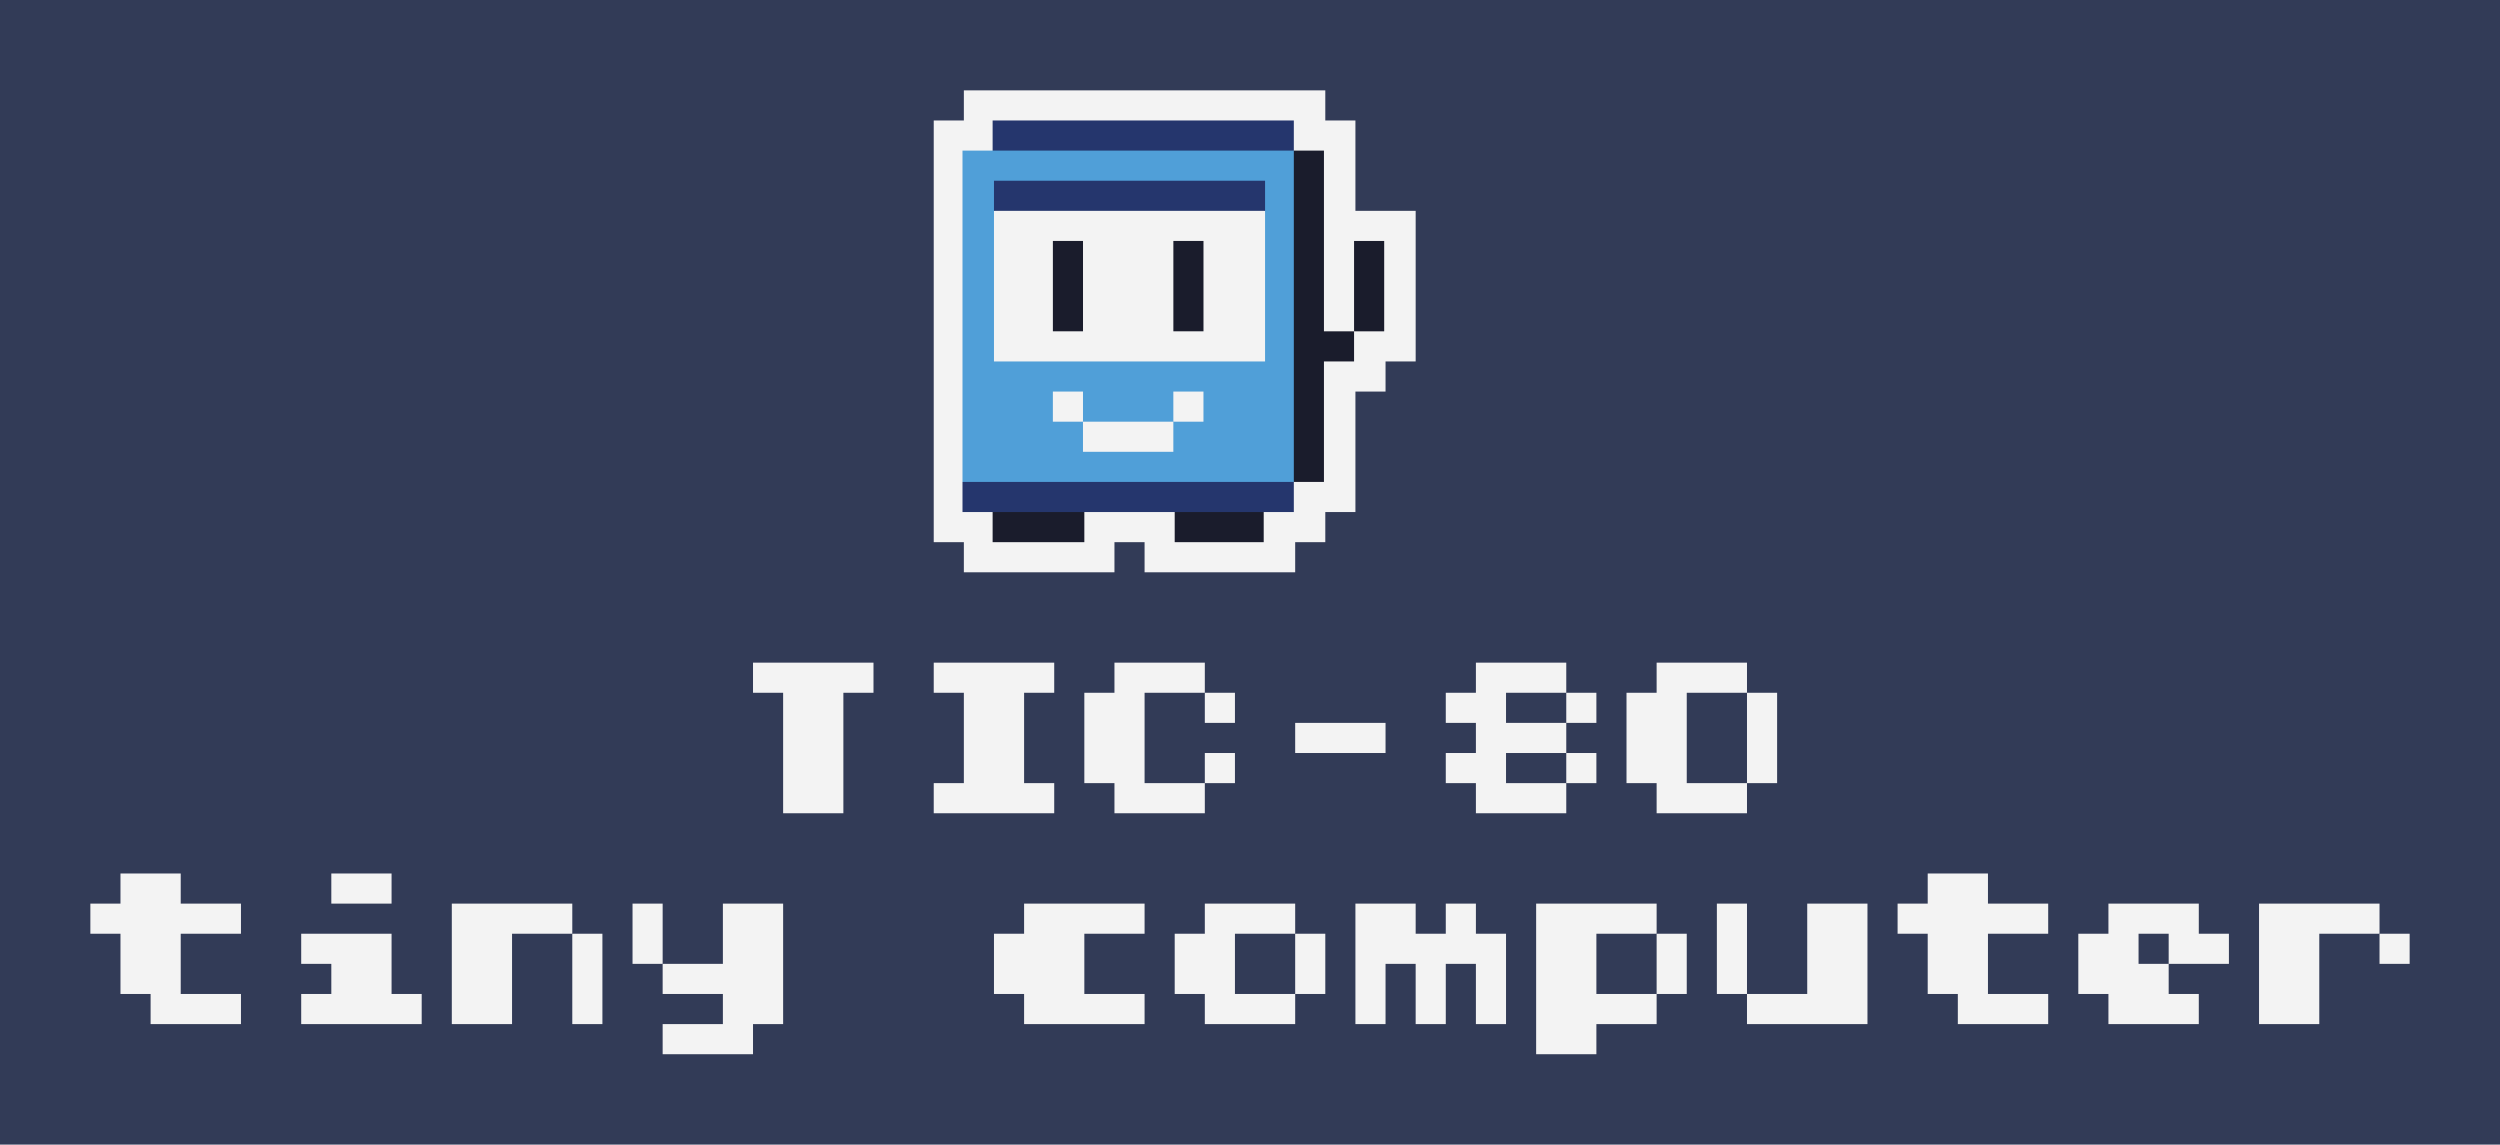 <?xml version="1.0" encoding="utf-8"?>
<!-- Generator: Adobe Illustrator 25.0.1, SVG Export Plug-In . SVG Version: 6.00 Build 0)  -->
<svg version="1.1" xmlns="http://www.w3.org/2000/svg" xmlns:xlink="http://www.w3.org/1999/xlink" x="0px" y="0px"
	 viewBox="0 0 332 152" style="enable-background:new 0 0 332 152;" xml:space="preserve">
<style type="text/css">
	.st0{fill:#323B57;}
	.st1{fill:#F3F3F3;}
	.st2{fill:#25366D;}
	.st3{fill:#509FD8;}
	.st4{fill:#1A1C2C;}
</style>
<g id="Layer_2">
	<rect class="st0" width="332" height="152"/>
</g>
<g id="Layer_1">
	<g>
		<polygon class="st1" points="180,28 180,16 176,16 176,12 128,12 128,16 124,16 124,72 128,72 128,76 148,76 148,72 152,72 
			152,76 172,76 172,72 176,72 176,68 180,68 180,52 184,52 184,48 188,48 188,28 		"/>
		<rect x="131.82" y="16" class="st2" width="40" height="5"/>
		<polygon class="st3" points="171.82,20 127.82,20 127.82,64 132,66 168,66 171.82,64 174,60 174,24 		"/>
		<polygon class="st1" points="132,48 132,28 136,26 164,26 168,28 168,48 		"/>
		<rect x="156" y="66" class="st4" width="11.82" height="6"/>
		<rect x="131.82" y="66" class="st4" width="12.18" height="6"/>
		<rect x="127.82" y="64" class="st2" width="44" height="4"/>
		<g>
			<rect x="179.82" y="32" class="st4" width="4" height="12"/>
			<polygon class="st4" points="175.82,20 171.82,20 171.82,64 175.82,64 175.82,48 179.82,48 179.82,44 175.82,44 			"/>
		</g>
		<g>
			<rect x="143.82" y="56" class="st1" width="12" height="4"/>
			<rect x="139.82" y="52" class="st1" width="4" height="4"/>
			<rect x="155.82" y="52" class="st1" width="4" height="4"/>
		</g>
		
			<rect x="135.82" y="36" transform="matrix(-1.836970e-16 1 -1 -1.836970e-16 179.823 -103.823)" class="st4" width="12" height="4"/>
		
			<rect x="151.82" y="36" transform="matrix(-1.836970e-16 1 -1 -1.836970e-16 195.823 -119.823)" class="st4" width="12" height="4"/>
		<rect x="132" y="24" class="st2" width="36" height="4"/>
	</g>
	<g>
		<polygon class="st1" points="140,108 140,104 136,104 136,92 140,92 140,88 124,88 124,92 128,92 128,104 124,104 124,108 		"/>
		<polygon class="st1" points="160,108 160,104 152,104 152,92 160,92 160,88 148,88 148,92 144,92 144,104 148,104 148,108 		"/>
		<rect x="160" y="92" class="st1" width="4" height="4"/>
		<rect x="160" y="100" class="st1" width="4" height="4"/>
		<polygon class="st1" points="100,88 100,92 104,92 104,108 112,108 112,92 116,92 116,88 		"/>
		<rect x="172" y="96" class="st1" width="12" height="4"/>
		<polygon class="st1" points="208,108 208,104 200,104 200,100 208,100 208,96 200,96 200,92 208,92 208,88 196,88 196,92 192,92 
			192,96 196,96 196,100 192,100 192,104 196,104 196,108 		"/>
		<rect x="208" y="92" class="st1" width="4" height="4"/>
		<rect x="208" y="100" class="st1" width="4" height="4"/>
		<polygon class="st1" points="232,100 232,104 236,104 236,100 236,96 236,92 232,92 232,96 		"/>
		<polygon class="st1" points="232,108 232,104 224,104 224,92 232,92 232,88 220,88 220,92 216,92 216,104 220,104 220,108 		"/>
		<polygon class="st1" points="24,120 24,116 16,116 16,120 12,120 12,124 16,124 16,132 20,132 20,136 32,136 32,132 24,132 
			24,124 32,124 32,120 		"/>
		<polygon class="st1" points="52,124 40,124 40,128 44,128 44,132 40,132 40,136 56,136 56,132 52,132 		"/>
		<rect x="44" y="116" class="st1" width="8" height="4"/>
		<polygon class="st1" points="60,120 60,136 68,136 68,124 76,124 76,120 		"/>
		<rect x="76" y="124" class="st1" width="4" height="12"/>
		<rect x="84" y="120" class="st1" width="4" height="8"/>
		<polygon class="st1" points="96,120 96,128 88,128 88,132 96,132 96,136 88,136 88,140 100,140 100,136 104,136 104,120 		"/>
		<polygon class="st1" points="136,120 136,124 132,124 132,132 136,132 136,136 152,136 152,132 144,132 144,124 152,124 152,120 
					"/>
		<polygon class="st1" points="164,132 164,124 172,124 172,120 160,120 160,124 156,124 156,132 160,132 160,136 172,136 172,132 
					"/>
		<rect x="172" y="124" class="st1" width="4" height="8"/>
		<polygon class="st1" points="196,120 192,120 192,124 188,124 188,120 180,120 180,136 184,136 184,128 188,128 188,136 192,136 
			192,128 196,128 196,136 200,136 200,124 196,124 		"/>
		<polygon class="st1" points="212,132 212,124 220,124 220,120 204,120 204,140 212,140 212,136 220,136 220,132 		"/>
		<rect x="220" y="124" class="st1" width="4" height="8"/>
		<rect x="228" y="120" class="st1" width="4" height="12"/>
		<polygon class="st1" points="240,120 240,132 232,132 232,136 248,136 248,120 		"/>
		<polygon class="st1" points="264,120 264,116 256,116 256,120 252,120 252,124 256,124 256,132 260,132 260,136 272,136 272,132 
			264,132 264,124 272,124 272,120 		"/>
		<polygon class="st1" points="292,120 280,120 280,124 276,124 276,132 280,132 280,136 292,136 292,132 288,132 288,128 284,128 
			284,124 288,124 288,128 296,128 296,124 292,124 		"/>
		<polygon class="st1" points="300,120 300,136 308,136 308,124 316,124 316,120 		"/>
		<rect x="316" y="124" class="st1" width="4" height="4"/>
	</g>
</g>
</svg>
